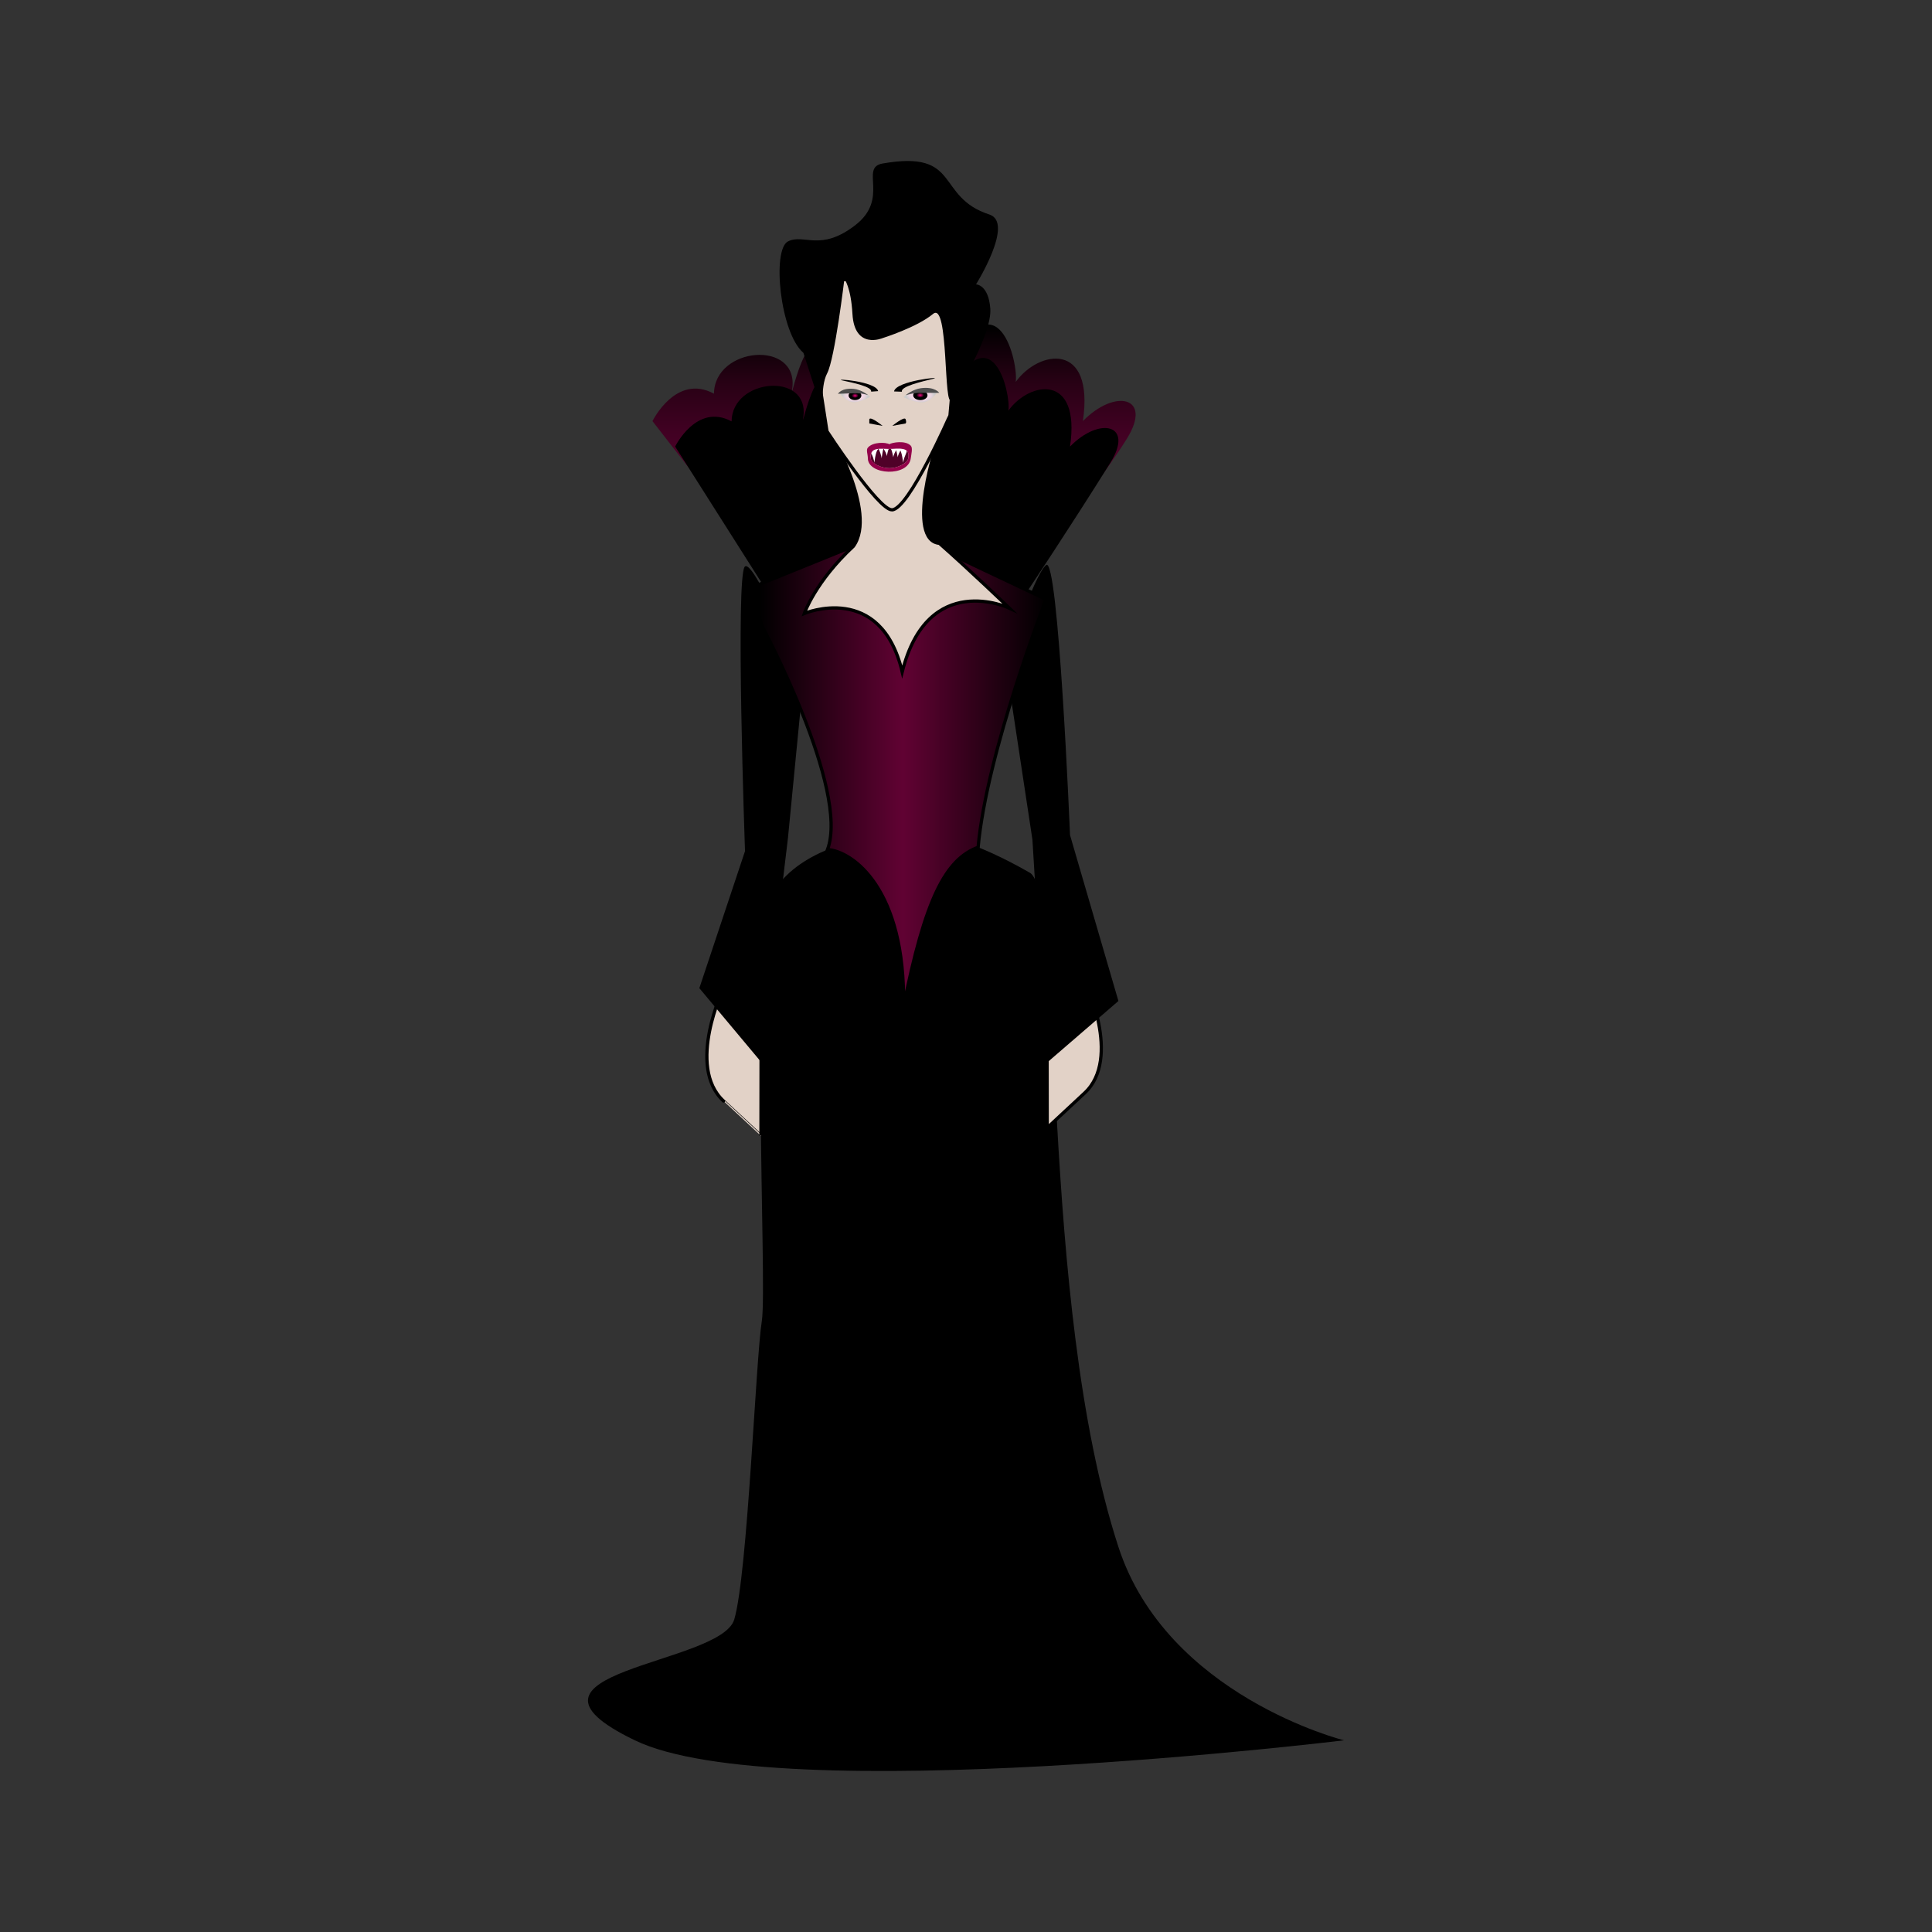 <svg:svg xmlns:dc="http://purl.org/dc/elements/1.1/" xmlns:ns2="http://web.resource.org/cc/" xmlns:rdf="http://www.w3.org/1999/02/22-rdf-syntax-ns#" xmlns:svg="http://www.w3.org/2000/svg" enable-background="new 0 0 231.958 493.95" height="592.744" id="Layer_1" version="1.1" viewBox="-180.395 -49.395 592.744 592.744" width="592.744" x="0px" y="0px" xml:space="preserve">
<svg:rect x="-180.395" y="-49.395" width="592.744" height="592.744" fill="#333333" stroke="none"/>
<svg:path d="m86.509 207.63s-19.379 2.472-28.444 14.834-2.89 121.97-4.742 133.51-4.324 77.47-8.445 91.479c-4.12 14.011-74.419 15.906-30.493 37.087 43.926 21.18 217.57 0 217.57 0s-54.34-13.596-69.218-59.339c-24.693-75.923-16.406-200.69-27.207-206.86-17.307-9.89-25.548-10.714-25.548-10.714h-23.471z" />
<svg:path d="m41.582 253.78s-11.49 23.918 0 34.614 11.49 10.695 11.49 10.695l0.047-34.869-11.537-10.43z" fill="#E2D2C7" stroke="#000000" stroke-miterlimit="10" />
<svg:path d="m48.175 124.39c-3.029 2.122 0 87.357 0 87.357l-14.01 42.031 18.955 22.654 8.242-68.805 4.727-48.623c-0.001 0-14.885-36.73-17.914-34.61z" />
<svg:path d="m152.38 251.32s11.491 23.918 0 34.614l-11.489 10.695-0.048-34.87 11.54-10.43z" fill="#E2D2C7" stroke="#000000" stroke-miterlimit="10" />
<svg:path d="m140.55 123.96c3.799-3.195 7.343 82.854 7.343 82.854l14.845 50.902-22.188 19.149-4.194-68.65-8.242-54.393s8.63-26.67 12.43-29.86z" />
<svg:linearGradient gradientUnits="userSpaceOnUse" id="SVGID_1_" x1="93.904" x2="93.904" y1="131.82" y2="48.456">
	<svg:stop offset="0" style="stop-color:#610233" />
	<svg:stop offset=".215" style="stop-color:#5D0231" />
	<svg:stop offset=".407" style="stop-color:#53022B" />
	<svg:stop offset=".591" style="stop-color:#400122" />
	<svg:stop offset=".77" style="stop-color:#270114" />
	<svg:stop offset=".943" style="stop-color:#060003" />
	<svg:stop offset=".97" style="stop-color:#000000" />
</svg:linearGradient>
<svg:path d="m57.252 128l-37.463-48.197s7.187-14.704 18.864-8.416c0.18-14.496 26.056-16.617 24.017-1.564-1.029 7.597 5.627-32.984 17.306-6.278 11.678 26.707 12.795-44.672 30.202 0 15.61-29.887 21.979-1.141 21.04 4.249 7.148-9.881 24.215-12.576 20.622 12.009 9.881-10.124 21.559-7.517 13.474 5.432-13.54 21.686-37.198 46.588-37.198 46.588l-70.858-3.82z" fill="url(#SVGID_1_)" />
<svg:path d="m53.373 129.57l-26.626-41.963s6.593-13.49 17.307-7.721c0.165-13.3 23.905-15.245 22.034-1.435-0.944 6.97 5.163-30.261 15.877-5.759 10.713 24.501 11.739-40.984 27.708 0 14.322-27.419 20.164-1.047 19.303 3.898 6.557-9.065 22.216-11.538 18.918 11.017 9.065-9.288 19.779-6.896 12.362 4.984-12.421 19.895-25.342 39.232-25.342 39.232l-81.537-2.25z" />
<svg:linearGradient gradientUnits="userSpaceOnUse" id="SVGID_2_" x1="50.03" x2="140.55" y1="187.85" y2="187.85">
	<svg:stop offset=".03" style="stop-color:#000000" />
	<svg:stop offset=".515" style="stop-color:#610233" />
	<svg:stop offset="1" style="stop-color:#000000" />
</svg:linearGradient>
<svg:path d="m86.509 116.15l-36.479 14.77 3.292 11.596s26.993 50.271 20.167 68.736c7.65 0.49 24.042 12.029 23.309 48.291 6.593-32.965 12.827-45.259 22.896-49.002 2.652-29.292 20.857-76.058 20.857-76.058l-38.809-18.339h-15.231z" fill="url(#SVGID_2_)" stroke="#000000" stroke-miterlimit="10" />
<svg:path d="m73.61 82.135s15.36 25.525 7.821 36.052c-11.704 10.882-15.053 20.621-15.053 20.621s23.456-9.862 30.029 17.932c7.837-31.318 32.86-19.578 32.86-19.578s-12.436-11.95-21.464-19.873c-10.068-0.896-1.648-30.175 1.188-35.198 2.83-5.022-35.39 0.043-35.39 0.043z" fill="#E2D2C7" stroke="#000000" stroke-miterlimit="10" />
<svg:path d="m93.249 107.02c-4.244 0-19.93-24.106-19.93-24.106l-7.231-46.544h48.595l-3.609 41.633c0 0.001-12.72 29.017-17.821 29.017z" fill="#E2D2C7" stroke="#000000" stroke-miterlimit="10" />
<svg:path d="m66.088 58.847c-7.199-6.158-9.671-31.706-4.727-34.178 4.944-2.473 9.89 3.297 20.604-4.945 10.713-8.242 1.245-17.702 8.42-18.955 24.297-4.245 16.056 10.219 32.786 15.658 7.72 2.509-4.121 21.427-4.121 21.427s3.819 0 4.382 7.418c0.563 7.417-9.151 24.104-11.812 27.907-2.66 3.804-0.811-30.38-5.756-26.259s-15.479 7.417-15.479 7.417-8.612 3.686-9.245-7.417c-0.469-8.228-2.472-10.714-2.472-10.714s-2.92 24.435-5.283 28.923c-2.362 4.488-1.011 13.189-1.011 13.189l-6.282-19.471z" />
<svg:g>
		<svg:radialGradient cx="105.2" cy="50.123" gradientTransform="matrix(.917 0 0 .477 5.468 47.962)" gradientUnits="userSpaceOnUse" id="SVGID_3_" r="4.748">
		<svg:stop offset="0" style="stop-color:#FFDBED" />
		<svg:stop offset=".362" style="stop-color:#FCDAEB" />
		<svg:stop offset=".597" style="stop-color:#F4D8E6" />
		<svg:stop offset=".796" style="stop-color:#E5D3DC" />
		<svg:stop offset=".973" style="stop-color:#D0CDCF" />
		<svg:stop offset="1" style="stop-color:#CCCCCC" />
	</svg:radialGradient>
	<svg:path d="m107.14 70.994s-2.107 3.06-4.707 3.06c-2.598 0-5.639-1.604-5.639-1.604s3.041-2.746 5.639-2.746c2.6 0 4.71 1.29 4.71 1.29z" fill="url(#SVGID_3_)" />
	<svg:g>
		<svg:ellipse cx="101.97" cy="71.878" rx="2.197" ry="1.481" />
			<svg:radialGradient cx="105.2" cy="50.122" gradientTransform="matrix(.917 0 0 .596 5.468 41.983)" gradientUnits="userSpaceOnUse" id="SVGID_4_" r="1.29">
			<svg:stop offset="0" style="stop-color:#F0047F" />
			<svg:stop offset="1" style="stop-color:#000000" />
		</svg:radialGradient>
		<svg:ellipse cx="101.97" cy="71.878" fill="url(#SVGID_4_)" rx="1.162" ry=".783" />
	</svg:g>
	<svg:path d="m107.76 71.123h-5.613c-2.599 0-4.706 0.756-4.706 0.756s2.158-1.841 4.706-2.175c4.29-0.563 5.61 1.419 5.61 1.419z" fill="#4D4D4D" />
	<svg:path d="m93.904 70.7c0.515-3.281 15.558-4.727 11.99-3.872-3.459 0.83-10.13 2.378-9.572 3.963l-2.414-0.091z" />
</svg:g>
<svg:g>
		<svg:radialGradient cx="143.45" cy="45.348" gradientTransform="matrix(-.818 .028 .033 .449 197.8 47.624)" gradientUnits="userSpaceOnUse" id="SVGID_5_" r="4.748">
		<svg:stop offset="0" style="stop-color:#FFDBED" />
		<svg:stop offset=".362" style="stop-color:#FCDAEB" />
		<svg:stop offset=".597" style="stop-color:#F4D8E6" />
		<svg:stop offset=".796" style="stop-color:#E5D3DC" />
		<svg:stop offset=".973" style="stop-color:#D0CDCF" />
		<svg:stop offset="1" style="stop-color:#CCCCCC" />
	</svg:radialGradient>
	<svg:path d="m77.238 71.281s2.087 2.813 4.405 2.734 4.92-1.679 4.92-1.679-2.899-2.49-5.216-2.411c-2.318 0.079-4.109 1.356-4.109 1.356z" fill="url(#SVGID_5_)" />
	<svg:g>
		<svg:path d="m83.871 71.889c0.056 0.769-0.777 1.421-1.859 1.458s-2.004-0.557-2.06-1.325 0.776-1.421 1.859-1.458c1.082-0.037 2.004 0.556 2.06 1.325z" />
			<svg:radialGradient cx="143.45" cy="45.348" gradientTransform="matrix(-.818 .028 .041 .561 197.43 42.539)" gradientUnits="userSpaceOnUse" id="SVGID_6_" r="1.29">
			<svg:stop offset="0" style="stop-color:#F0047F" />
			<svg:stop offset="1" style="stop-color:#000000" />
		</svg:radialGradient>
		<svg:path d="m82.947 71.92c0.03 0.407-0.411 0.752-0.982 0.771-0.572 0.02-1.061-0.294-1.09-0.701s0.411-0.752 0.983-0.771c0.572-0.019 1.06 0.295 1.089 0.701z" fill="url(#SVGID_6_)" />
	</svg:g>
	<svg:path d="m76.69 71.421s2.688-0.091 5.006-0.17 4.248 0.568 4.248 0.568-2.05-1.665-4.345-1.902c-3.863-0.4-4.909 1.504-4.909 1.504z" fill="#4D4D4D" />
	<svg:path d="m89.023 70.603c-0.683-3.068-14.198-3.971-10.957-3.275 3.141 0.675 9.197 1.928 8.806 3.435l2.151-0.16z" />
</svg:g>
<svg:g>
	<svg:path d="m98.241 91.293c-0.305 1.442-3.218 2.954-5.752 2.954-2.535 0-5.636-1.481-5.713-2.954-0.209-3.95 3.148-2.954 5.683-2.954s6.609-0.953 5.782 2.954z" fill="#4F0128" />
	<svg:path d="m97.16 88.332s1.117-0.117 0.373 1.52c-0.744 1.636-0.836 2.727-0.836 2.727s-0.371-3.344-1.02-3.99l-0.649-0.646 2.132 0.389z" fill="#FFFFFF" />
	<svg:path d="m87.395 88.332s-1.117-0.117-0.373 1.52c0.744 1.636 0.837 2.727 0.837 2.727s0.371-3.344 1.02-3.99 0.649-0.646 0.649-0.646l-2.133 0.389z" fill="#FFFFFF" />
	<svg:path d="m89.633 86.991s-1.117-0.117-0.373 1.52c0.744 1.636 0.836 2.727 0.836 2.727s0.371-3.344 1.02-3.99l0.649-0.646-2.132 0.389z" fill="#FFFFFF" />
	<svg:path d="m91.23 87.44s-1.117-0.085-0.373 1.111 0.836 1.994 0.836 1.994 0.371-2.445 1.02-2.917l0.649-0.472-2.132 0.284z" fill="#FFFFFF" />
	<svg:path d="m95.495 87.644s1.117-0.089 0.373 1.166-0.836 2.092-0.836 2.092-0.371-2.565-1.02-3.061-0.649-0.496-0.649-0.496l2.132 0.299z" fill="#FFFFFF" />
	<svg:path d="m94.115 87.681s1.117-0.089 0.373 1.152-0.837 2.068-0.837 2.068-0.371-2.536-1.02-3.026-0.649-0.49-0.649-0.49l2.133 0.296z" fill="#FFFFFF" />
</svg:g>
<svg:path d="m92.45 86.896c-0.943-0.606-4.987-0.805-6.583 1.046-0.6 0.696 0 2.087 0 3.265 0 5.172 12.417 5.821 13.166 0 0.153-1.19 0.653-3.131 0.035-3.821-1.601-1.791-5.815-1.026-6.618-0.49zm5.791 4.397c-0.305 1.442-3.218 2.954-5.752 2.954-2.535 0-5.519-1.492-5.713-2.954-0.499-3.736 3.148-2.954 5.683-2.954s6.609-0.953 5.782 2.954z" fill="#93014A" />
<svg:path d="m93.363 81.267s3.721-3.06 4.083-2.04c0.363 1.02 0 1.298 0 1.298l-4.083 0.742z" />
<svg:path d="m86.313 80.525l4.083 0.742s-3.721-3.06-4.083-2.04" />
</svg:svg>